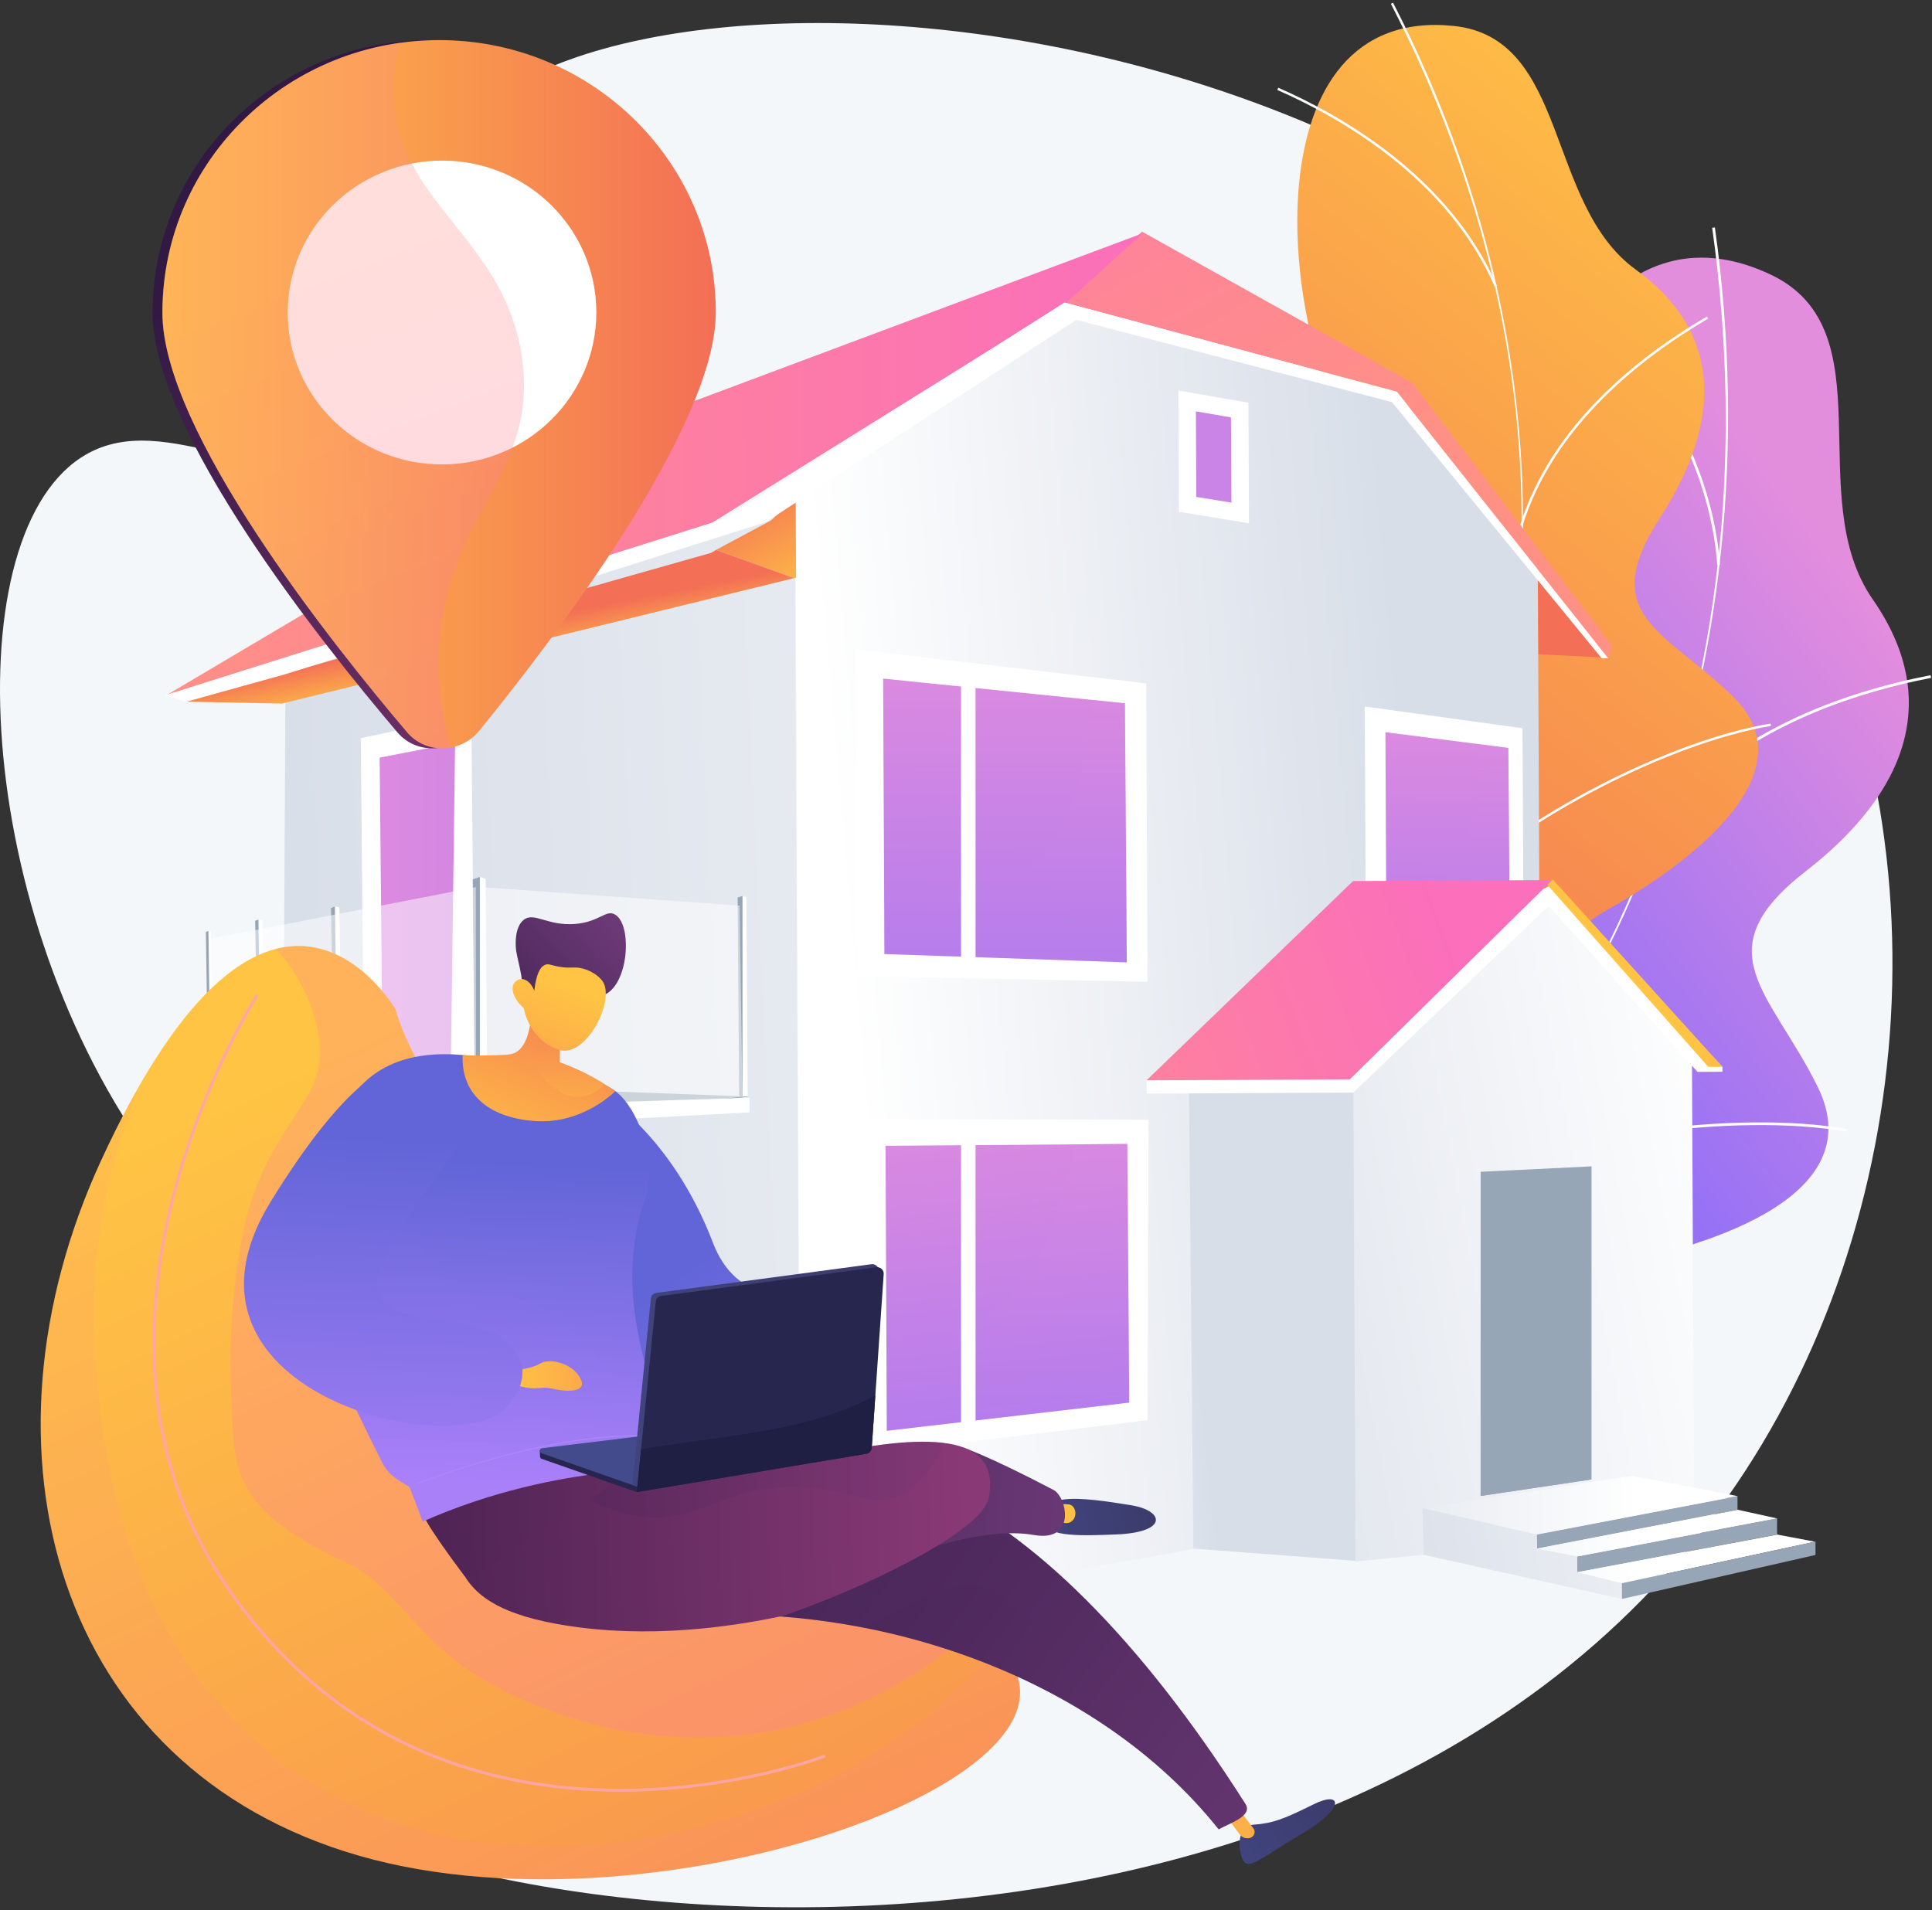 <svg width="357" height="353" viewBox="0 0 357 353" fill="none" xmlns="http://www.w3.org/2000/svg">
<rect x="0" y="0" width="357" height="353" fill="#333333" stroke="none"/>
<path d="M84.063 25.19C72.325 42.004 86.09 69.262 68.662 81.907C51.699 94.216 30.859 74.04 14.871 84.635C-8.845 100.353 -4.514 172.273 30.16 216.96C40.589 230.398 49.302 235.628 53.161 250.826C61.447 283.461 32.325 302.874 37.866 319.015C50.345 355.353 242.257 385.853 319.259 276.631C355.223 225.619 360.603 151.959 328.471 96.013C270.409 -5.081 110.416 -12.536 84.063 25.19Z" fill="#F4F7FA"/>
<path d="M253.29 266.657C250.918 266.7 245.713 264.697 244.572 263.617C236.978 256.422 221.887 243.876 220.922 232.859C220.757 230.979 228.839 228.019 229.754 226.136C234.448 222.999 236.271 222.202 239.269 217.027C248.118 201.751 219.562 179.717 247.059 166.446C267.2 156.726 286.104 161.374 279.006 128.929C271.909 96.485 289.107 32.928 327.082 50.698C348.878 60.895 332.818 91.738 346.063 110.793C358.651 128.899 352.737 146.204 333.709 160.991C314.681 175.779 327.091 183.154 335.86 200.826C346.389 222.062 312.663 231.065 296.738 233.893C283.92 236.17 252.803 250.621 253.29 266.657Z" fill="url(#paint0_linear_61_3433)"/>
<g style="mix-blend-mode:soft-light">
<g style="mix-blend-mode:soft-light">
<g style="mix-blend-mode:soft-light">
<path d="M233.178 249.136L232.894 248.719C297.108 204.822 328.319 127.582 316.383 42.104L316.883 42.033C322.54 82.544 318.298 122.732 304.615 158.25C290.23 195.593 265.528 227.02 233.178 249.136Z" fill="#FCFDFE"/>
</g>
<g style="mix-blend-mode:soft-light">
<path d="M341.256 209.149C320.29 205.527 286.811 210.272 266.628 219.729L266.415 219.272C286.678 209.782 320.29 205.019 341.338 208.658L341.256 209.149Z" fill="#FCFDFE"/>
</g>
<g style="mix-blend-mode:soft-light">
<path d="M245.684 240.374L245.295 240.052C252.672 231.12 255.249 218.801 252.957 203.439C251.276 192.175 247.064 179.566 240.437 165.963L240.892 165.742C247.54 179.392 251.768 192.049 253.456 203.365C255.771 218.875 253.158 231.327 245.684 240.374Z" fill="#FCFDFE"/>
</g>
<g style="mix-blend-mode:soft-light">
<path d="M306.361 153.134L305.955 152.832C318.995 135.28 340.769 127.892 356.74 124.786L356.836 125.285C340.953 128.372 319.303 135.712 306.361 153.134Z" fill="#FCFDFE"/>
</g>
<g style="mix-blend-mode:soft-light">
<path d="M317.821 104.41L317.321 104.448C315.504 79.882 298.366 60.522 288.311 51.169L288.654 50.794C298.759 60.203 315.991 79.672 317.821 104.41Z" fill="#FCFDFE"/>
</g>
</g>
</g>
<path d="M270.05 208.576C268.06 209.312 263.085 209.158 261.808 208.584C253.287 204.759 236.867 198.634 232.806 189.634C232.112 188.097 238.051 183.219 238.267 181.363C241.299 177.334 242.6 176.118 243.6 170.873C246.555 155.389 215.99 145.237 235.251 125.944C249.362 111.811 266.666 110.155 251.11 84.902C235.555 59.649 231.317 1.009 268.566 4.787C289.945 6.962 285.5 37.698 302.288 49.848C318.238 61.398 318.357 77.726 306.676 95.801C294.995 113.876 307.636 116.431 320.237 128.746C335.374 143.54 309.602 161.073 297.011 168.154C286.874 173.848 264.91 195.203 270.05 208.576Z" fill="url(#paint1_linear_61_3433)"/>
<g style="mix-blend-mode:soft-light">
<g style="mix-blend-mode:soft-light">
<g style="mix-blend-mode:soft-light">
<path d="M247.931 199.739L247.568 199.472C288.747 143.537 292.272 69.23 257.012 0.706L257.413 0.5C274.127 32.977 282.401 68.1 281.342 102.071C280.229 137.787 268.676 171.562 247.931 199.739Z" fill="#FCFDFE"/>
</g>
<g style="mix-blend-mode:soft-light">
<path d="M327.234 134.167C308.496 137.302 281.679 151.172 267.453 165.091L267.139 164.768C281.419 150.796 308.347 136.869 327.159 133.723L327.234 134.167Z" fill="#FCFDFE"/>
</g>
<g style="mix-blend-mode:soft-light">
<path d="M255.888 188.669L255.466 188.511C259.05 178.808 257.589 167.665 251.128 155.393C246.389 146.394 239.121 137.009 229.525 127.497L229.842 127.178C239.471 136.72 246.767 146.143 251.526 155.183C258.051 167.565 259.519 178.836 255.888 188.669Z" fill="#FCFDFE"/>
</g>
<g style="mix-blend-mode:soft-light">
<path d="M281.306 97.244L280.875 97.11C286.69 78.471 302.864 65.824 315.409 58.496L315.636 58.886C303.16 66.169 287.077 78.743 281.306 97.244Z" fill="#FCFDFE"/>
</g>
<g style="mix-blend-mode:soft-light">
<path d="M276.597 52.798L276.183 52.977C267.409 32.808 247.254 21.544 236.022 16.626L236.203 16.212C247.497 21.157 267.761 32.487 276.597 52.798Z" fill="#FCFDFE"/>
</g>
</g>
</g>
<path d="M147.953 299.416L146.973 91.717L199.357 58.759L258.921 74.424L284.159 104.971L284.944 274.63L147.953 299.416Z" fill="url(#paint2_linear_61_3433)"/>
<path d="M52.767 121.497L146.875 92.739L147.85 299.417L52.033 269.204L52.767 121.497Z" fill="url(#paint3_linear_61_3433)"/>
<path d="M87.722 200.987L67.248 198.902L66.668 136.424L87.1 132.089L87.722 200.987Z" fill="white"/>
<path d="M83.253 201.879L70.729 199.707L70.15 140.02L84.094 137.314L83.253 201.879Z" fill="url(#paint4_linear_61_3433)"/>
<path d="M260.948 70.736L211.026 42.81L196.737 55.925L258.093 72.384L297.168 121.673L297.851 119.304L260.948 70.736Z" fill="url(#paint5_linear_61_3433)"/>
<path d="M211.095 43.134L112.631 79.972L30.679 128.527L126.219 99.942L197.407 55.629L211.095 43.134Z" fill="url(#paint6_linear_61_3433)"/>
<path d="M281.334 134.594L252.183 130.57L252.425 181.959L281.56 182.514L281.334 134.594Z" fill="white"/>
<path d="M211.788 126.305L158.094 120.014L158.378 180.397L212.049 181.452L211.788 126.305Z" fill="white"/>
<path d="M207.864 129.979L208.21 177.859L163.425 176.317L163.185 125.414L207.864 129.979Z" fill="url(#paint7_linear_61_3433)"/>
<g style="mix-blend-mode:multiply" opacity="0.3">
<path style="mix-blend-mode:multiply" d="M202.018 129.382L207.864 129.979L208.21 177.859L163.425 176.317L163.396 170.126C170.652 167.39 178.408 165.692 185.783 162.598C198.072 157.223 199.789 142.267 202.018 129.382Z" fill="url(#paint8_linear_61_3433)"/>
</g>
<path d="M212.235 206.943L158.54 206.827L158.378 268.97L212.049 262.467L212.235 206.943Z" fill="white"/>
<path d="M208.31 211.42L208.656 259.224L163.872 264.431L163.631 211.765L208.31 211.42Z" fill="url(#paint9_linear_61_3433)"/>
<g style="mix-blend-mode:multiply" opacity="0.3">
<path style="mix-blend-mode:multiply" d="M189.354 236.246C194.791 228.693 196.754 220.118 198.7 211.49L208.315 211.416L208.661 259.22L163.874 264.431L163.811 250.641C173.461 247.409 183.181 245.022 189.354 236.246Z" fill="url(#paint10_linear_61_3433)"/>
</g>
<path d="M278.716 138.231L279.024 178.954L256.204 178.227L256.001 135.322L278.716 138.231Z" fill="url(#paint11_linear_61_3433)"/>
<g style="mix-blend-mode:multiply" opacity="0.3">
<path style="mix-blend-mode:multiply" d="M265.237 164.83C271.793 157.291 273.531 147.348 272.757 137.468L278.716 138.229L279.024 178.954L256.204 178.227L256.176 172.507C259.504 170.375 262.59 167.919 265.237 164.83Z" fill="url(#paint12_linear_61_3433)"/>
</g>
<path d="M147.096 106.755L147.028 92.037L142.415 96.216L132.304 101.639L146.734 106.847L147.096 106.755Z" fill="url(#paint13_linear_61_3433)"/>
<path d="M132.304 101.639L131.365 102.186L34.374 129.678L52.087 130.039L146.734 106.846L132.304 101.639Z" fill="url(#paint14_linear_61_3433)"/>
<path d="M284.286 120.927L296.449 121.524L284.175 106.857L284.286 120.927Z" fill="url(#paint15_linear_61_3433)"/>
<path d="M229.169 94.803L219.451 93.214L219.361 74.1L229.08 75.792L229.169 94.803Z" fill="#CA84E5"/>
<path d="M230.793 96.706L217.843 94.584L217.737 72.174L230.688 74.428L230.793 96.706ZM221.053 91.836L227.539 92.898L227.464 77.147L220.98 76.024L221.053 91.836Z" fill="white"/>
<path d="M34.45 129.68L30.456 128.507L133.908 95.866L196.686 55.911L258.093 72.384L260.272 75.109L198.892 59.116L141.463 96.516L52.774 124.597L34.45 129.68Z" fill="white"/>
<path d="M258.093 72.384L297.168 121.673L295.952 121.656L256.533 73.494L258.093 72.384Z" fill="white"/>
<path d="M180.266 126.137H177.588V178.808H180.266V126.137Z" fill="white"/>
<path d="M180.266 210.501H177.588V263.172H180.266V210.501Z" fill="white"/>
<path d="M313.031 276.177L312.649 196.73L285.332 165.77L250.095 200.598L250.512 288.581L263.247 287.345L267.4 285L295.549 274.56L313.031 276.177Z" fill="url(#paint16_linear_61_3433)"/>
<path d="M250.491 288.472L250.014 201.049L230.383 191.905L219.692 200.958L220.517 286.212L250.491 288.472Z" fill="url(#paint17_linear_61_3433)"/>
<path d="M211.866 199.658L211.879 202.112L250.055 201.932L286.176 167.416L313.668 198.105L318.278 198.083L318.273 197.161L286.673 163.581L211.866 199.658Z" fill="white"/>
<path d="M286.975 162.582L318.263 197.163L315.656 197.175L285.289 162.821L286.975 162.582Z" fill="url(#paint18_linear_61_3433)"/>
<path d="M211.866 199.658L249.431 199.481L286.821 162.66L250.024 162.834L211.866 199.658Z" fill="url(#paint19_linear_61_3433)"/>
<path d="M283.905 283.559L321.062 276.507C321.062 276.507 321.062 278.733 321.062 279.036L284.036 286.195L283.905 283.559Z" fill="#97A6B7"/>
<path d="M291.404 287.68L328.379 280.633C328.379 280.633 328.33 283.482 328.422 283.594L291.441 290.587L291.404 287.68Z" fill="#97A6B7"/>
<path d="M283.998 286.214L321.1 279.032L328.379 280.633L291.398 287.645L283.998 286.214Z" fill="url(#paint20_linear_61_3433)"/>
<path d="M335.468 284.914L299.702 292.611L291.403 290.574L328.422 283.62L335.459 284.948L335.468 284.914Z" fill="url(#paint21_linear_61_3433)"/>
<path d="M299.723 295.503L263.084 287.364L262.848 278.748L283.994 283.563C283.994 283.563 283.994 286.345 283.994 286.214L291.394 287.643V290.572L299.698 292.616L299.723 295.503Z" fill="url(#paint22_linear_61_3433)"/>
<path d="M335.468 284.913L299.702 292.61L299.707 295.511L335.472 287.382L335.468 284.913Z" fill="#97A6B7"/>
<path d="M301.592 272.749L321.062 276.507L284.013 283.612L263.019 278.69L301.592 272.749Z" fill="url(#paint23_linear_61_3433)"/>
<path d="M294.085 273.428L273.599 276.479V216.566L294.085 215.564V273.428Z" fill="#97A6B7"/>
<path d="M293.185 273.332L273.595 276.266L273.607 219.027L293.185 218.06V273.332Z" fill="#97A6B7"/>
<path d="M294.085 273.427L293.099 273.111L273.597 275.831L273.598 276.478L294.085 273.427Z" fill="#97A6B7"/>
<path d="M138.499 202.678L70.154 200.096L38.481 198.868L88.772 208.086L138.499 202.678Z" fill="#97A6B7"/>
<path d="M88.671 208.054L90.092 207.906L89.73 162.427L88.671 162.078V208.054Z" fill="white"/>
<path d="M88.671 162.078L87.356 162.515L87.773 207.855L88.671 208.054V162.078Z" fill="#97A6B7"/>
<path d="M137.195 202.693L138.16 202.593L137.914 165.819L137.195 165.582V202.693Z" fill="white"/>
<path d="M137.195 165.582L136.302 165.878L136.586 202.558L137.195 202.693V165.582Z" fill="#97A6B7"/>
<path d="M62.709 167.702L61.877 167.501L62.483 203.001L63.307 202.745L62.709 167.702Z" fill="white"/>
<path d="M61.867 167.532L61.171 167.819L61.787 202.942L62.473 203.06L61.867 167.532Z" fill="#97A6B7"/>
<path d="M48.48 170.088L47.759 169.914L48.284 200.32L48.998 200.099L48.48 170.088Z" fill="white"/>
<path d="M47.75 169.941L47.147 170.189L47.68 200.269L48.275 200.37L47.75 169.941Z" fill="#97A6B7"/>
<path d="M38.996 172.166L38.417 172.025L38.838 198.899L39.41 198.917L38.996 172.166Z" fill="white"/>
<path d="M38.518 172.047L38.035 172.246L38.462 198.824L38.938 198.905L38.518 172.047Z" fill="#97A6B7"/>
<path d="M88.772 204.463L38.42 198.856V200.612L88.822 208.229L138.499 205.586V202.88L88.772 204.463Z" fill="white"/>
<path opacity="0.5" d="M136.664 167.375L88.943 163.959V208.256L137.195 202.692L136.664 167.375Z" fill="white"/>
<path opacity="0.5" d="M87.916 163.968L38.562 173.566L38.831 198.899L87.976 205.054L87.916 163.968Z" fill="white"/>
<path d="M73.078 186.546C73.078 186.546 49.925 146.462 18.615 214.632C-5.767 267.713 9.991 326.778 66.397 342.984C122.804 359.19 210.901 326.461 183.248 303.399C124.59 254.467 80.071 211.097 73.078 186.546Z" fill="url(#paint24_linear_61_3433)"/>
<g style="mix-blend-mode:multiply" opacity="0.35">
<path style="mix-blend-mode:multiply" d="M46.196 222.67C44.654 227.56 42.005 241.259 42.7 257.166C43.324 271.358 42.032 278.777 64.61 289.099C72.352 292.636 77.701 303.864 89.55 310.542C94.919 313.57 115.159 324.528 141.293 320.098C158.585 317.169 171.461 308.688 180.128 300.784C123.023 252.928 79.946 210.659 73.079 186.546C73.079 186.546 64.619 171.91 51.014 175.374C54.314 179.054 57.944 184.637 59.016 192.14C60.532 202.757 51.256 206.624 46.196 222.67Z" fill="url(#paint25_linear_61_3433)"/>
</g>
<g style="mix-blend-mode:multiply" opacity="0.13">
<path style="mix-blend-mode:multiply" d="M156.676 326.858C130.001 341.593 85.449 350.584 52.257 325.925C21.523 303.1 18.791 264.871 17.761 253.204C15.97 232.815 19.953 215.061 25.698 200.74C23.392 204.777 21.026 209.379 18.615 214.63C-5.767 267.713 9.991 326.778 66.397 342.984C121.918 358.935 208.144 327.475 184.464 304.487C177.735 312.078 168.654 320.244 156.676 326.858Z" fill="url(#paint26_linear_61_3433)"/>
</g>
<path d="M114.652 331.141C113.862 331.141 113.07 331.132 112.267 331.115C99.174 330.822 87.042 328.15 76.227 323.174C62.7 316.952 51.189 307.09 42.012 293.864C34.27 282.691 29.716 269.954 28.496 256.007C27.524 244.861 28.662 232.914 31.884 220.511C37.362 199.408 47.112 184.062 47.211 183.91C47.23 183.879 47.255 183.853 47.285 183.832C47.315 183.812 47.348 183.797 47.383 183.79C47.419 183.782 47.455 183.781 47.491 183.788C47.526 183.794 47.56 183.807 47.591 183.827C47.621 183.846 47.647 183.872 47.668 183.901C47.689 183.931 47.703 183.964 47.711 184C47.719 184.035 47.719 184.071 47.713 184.107C47.707 184.143 47.693 184.177 47.674 184.207C47.578 184.359 37.867 199.636 32.413 220.67C29.213 233.011 28.081 244.895 29.053 255.975C30.265 269.821 34.781 282.465 42.472 293.562C51.587 306.706 63.023 316.504 76.461 322.684C87.211 327.629 99.264 330.284 112.282 330.575C134.455 331.075 151.965 324.439 152.14 324.373C152.174 324.358 152.211 324.35 152.248 324.35C152.285 324.35 152.322 324.357 152.356 324.371C152.391 324.386 152.422 324.407 152.448 324.433C152.473 324.46 152.494 324.492 152.507 324.526C152.521 324.561 152.527 324.598 152.525 324.635C152.524 324.673 152.515 324.709 152.5 324.743C152.484 324.777 152.461 324.807 152.434 324.831C152.406 324.856 152.373 324.875 152.338 324.887C152.166 324.94 135.793 331.14 114.652 331.141Z" fill="#FFA6A4"/>
<path d="M229.725 343.866C228.951 342.557 228.156 337.476 231.671 337.23C235.206 336.981 237.319 336.159 242.693 333.484C248.068 330.809 248.562 334.215 240.8 338.771C233.038 343.328 230.828 345.727 229.725 343.866Z" fill="url(#paint27_linear_61_3433)"/>
<path d="M226.881 336.08L229.087 339.049C229.312 339.35 229.627 339.571 229.987 339.679C230.347 339.787 230.732 339.776 231.085 339.648C231.251 339.587 231.401 339.488 231.522 339.358C231.643 339.229 231.732 339.073 231.782 338.903C231.832 338.733 231.842 338.554 231.81 338.38C231.778 338.206 231.706 338.041 231.6 337.9L228.353 333.63L226.881 336.08Z" fill="url(#paint28_linear_61_3433)"/>
<path d="M97.582 268.433C88.076 273.696 99.766 300.261 128.013 298.606C162.243 296.608 202.41 309.564 225.187 338.098C227.101 337.019 231.564 335.642 230.144 333.408C210.638 302.707 190.638 283.171 172.308 275.114C144.595 262.934 124.649 253.45 97.582 268.433Z" fill="url(#paint29_linear_61_3433)"/>
<g style="mix-blend-mode:multiply" opacity="0.24">
<g style="mix-blend-mode:multiply">
<path d="M189.126 298.374C193.216 302.114 195.415 296.797 198.616 293.681C189.625 285.065 180.785 278.842 172.301 275.114C144.588 262.934 124.643 253.45 97.575 268.433C88.07 273.696 99.759 300.261 128.007 298.606C138.222 298.008 148.967 298.773 159.619 300.854C169.322 297.345 178.975 286.552 189.126 298.374Z" fill="#552D63"/>
</g>
</g>
<path d="M193.344 281.53C193.219 279.739 192.556 277.645 196.679 277.118C199.676 276.735 204.566 277.467 209.002 278.193C215.218 279.213 215.832 283.198 206.341 283.587C200.124 283.843 193.512 284.072 193.344 281.53Z" fill="url(#paint30_linear_61_3433)"/>
<path d="M198.692 279.991C198.545 280.946 197.784 281.555 196.976 281.498C195.103 281.362 195.645 280.499 195.793 279.545C195.94 278.591 195.347 277.775 197.508 278.037C198.312 278.136 198.838 279.035 198.692 279.991Z" fill="url(#paint31_linear_61_3433)"/>
<path d="M175.428 267.371L177.893 267.513C177.893 267.513 182.442 268.955 194.473 275.263C197.114 276.311 199.113 285.117 191.017 283.689C182.922 282.26 171.856 286.115 171.856 286.115L175.428 267.371Z" fill="url(#paint32_linear_61_3433)"/>
<path d="M149.856 269.364C134.448 272.735 111.993 271.745 107.407 271.469C101.538 271.117 83.722 281.194 84.013 286.476C84.335 288.143 84.942 289.743 85.808 291.204C88.289 295.353 93.16 298.598 104.525 300.411C119.788 302.844 134.688 300.774 144.654 298.651C159.38 293.65 181.461 283.167 182.705 276.805C185.287 263.605 168.11 265.373 149.856 269.364Z" fill="url(#paint33_linear_61_3433)"/>
<g style="mix-blend-mode:multiply" opacity="0.2">
<path style="mix-blend-mode:multiply" d="M118.402 280.326C129.815 281.613 134.062 274.144 148.461 274.845C157.791 275.298 160.395 278.648 165.652 276.57C169.803 274.929 172.571 271.1 174.459 266.698C168.188 265.882 159.171 267.322 149.859 269.363C134.895 272.634 113.282 271.796 107.85 271.494C107.681 271.487 104.435 269.463 104.435 269.463C104.435 269.463 101.49 270.39 99.353 271.165C105.826 276.679 114.232 279.857 118.402 280.326Z" fill="url(#paint34_linear_61_3433)"/>
</g>
<path d="M87.678 291.315L85.873 291.324C85.873 291.324 79.569 283.031 78.233 280.069C76.603 276.455 102.197 270.396 112.885 261.838C124.115 252.847 111.932 275.199 111.932 275.199L87.678 291.315Z" fill="url(#paint35_linear_61_3433)"/>
<path d="M111.03 202.061C111.03 202.061 124.028 209.539 131.717 229.624C137.497 244.723 152.695 237.346 152.695 237.346L155.707 243.82L141.934 248.447L111.941 257.648L118.114 218.589L111.03 202.061Z" fill="url(#paint36_linear_61_3433)"/>
<path d="M103.362 199.879C103.362 199.879 69.94 183.845 62.055 208.949C54.497 233.009 56.908 243.164 70.74 270.53C72.13 273.277 75.553 274.526 75.703 274.9C76.509 276.932 77.309 279.037 78.102 281.216C103.414 269.99 126.808 271.555 126.808 271.555C114.668 247.006 115.662 231.567 119.136 221.838C120.884 216.958 119.65 209.927 116.571 204.948C113.467 199.931 109.963 199.517 103.362 199.879Z" fill="url(#paint37_linear_61_3433)"/>
<g style="mix-blend-mode:multiply" opacity="0.25">
<path style="mix-blend-mode:multiply" d="M110.722 250.981C109.481 249.529 103.12 242.089 93.962 239.304C90.765 238.333 88.476 238.305 84.4 236.291C80.324 234.277 78.939 232.471 78.365 231.593C76.866 229.307 77.631 227.722 76.431 225.089C75.118 222.208 74.019 224.974 71.841 219.226C70.51 215.712 69.376 211.223 69.171 205.615C67.967 206.824 66.837 208.104 65.787 209.448C50.241 229.303 56.908 243.153 70.74 270.522C72.13 273.269 75.553 274.518 75.703 274.893C76.509 276.924 77.309 279.029 78.101 281.209C103.414 269.983 126.808 271.547 126.808 271.547C126.808 271.547 125.865 263.996 124.804 253.475C123.094 255.737 120.547 258.383 117.753 258.124C115.039 257.878 114.222 255.079 110.722 250.981Z" fill="url(#paint38_linear_61_3433)"/>
</g>
<path d="M94.582 255.692C94.582 255.692 96.888 256.65 98.798 256.582C100.707 256.515 100.626 256.31 102.633 256.761C104.583 257.2 108.655 257.423 107.262 254.779C105.709 251.836 101.529 250.99 99.883 251.974C98.297 252.923 96.083 253.09 96.083 253.09L94.582 255.692Z" fill="url(#paint39_linear_61_3433)"/>
<path d="M85.811 202.439C85.811 202.439 77.249 177.763 50.016 222.098C27.749 258.348 87.744 271.225 94.32 259.06C96.986 256.438 96.539 252.543 96.539 252.543C96.539 252.543 94.651 247.783 91.855 246.609C81.042 242.068 65.78 245.61 70.824 233.403C76.544 219.563 93.226 205.384 85.811 202.439Z" fill="url(#paint40_linear_61_3433)"/>
<path d="M77.079 274.332C77.057 274.332 77.036 274.324 77.019 274.31C77.002 274.296 76.991 274.277 76.986 274.255C76.982 274.234 76.985 274.212 76.996 274.192C77.006 274.173 77.022 274.158 77.043 274.15C77.307 274.042 103.75 263.397 123.36 265.517C123.385 265.52 123.408 265.532 123.424 265.552C123.439 265.571 123.447 265.596 123.444 265.621C123.441 265.646 123.429 265.668 123.409 265.684C123.39 265.7 123.365 265.707 123.34 265.704C103.773 263.592 77.379 274.217 77.114 274.321C77.103 274.326 77.091 274.33 77.079 274.332Z" fill="#AE87F9"/>
<path d="M100.165 267.787C100.071 267.797 99.981 267.834 99.907 267.893C99.832 267.953 99.776 268.032 99.746 268.123C99.738 268.149 99.791 269.094 99.787 269.121C99.775 269.228 99.8 269.335 99.857 269.426C99.914 269.517 100.001 269.586 100.102 269.621L117.663 275.767L151.016 263.566L135.282 264.413L100.165 267.787Z" fill="#26264F"/>
<path d="M100.16 267.659C100.054 267.672 99.956 267.72 99.881 267.797C99.806 267.873 99.759 267.972 99.747 268.078C99.736 268.184 99.761 268.291 99.818 268.382C99.875 268.472 99.961 268.54 100.062 268.576L117.623 274.722L150.976 262.521L135.242 263.367L100.16 267.659Z" fill="#444B8C"/>
<path d="M116.846 274.446L120.26 240.017C120.287 239.749 120.403 239.498 120.59 239.305C120.777 239.111 121.024 238.987 121.291 238.951L161.023 233.648C161.199 233.624 161.378 233.64 161.547 233.694C161.715 233.749 161.87 233.84 161.999 233.961C162.129 234.082 162.229 234.231 162.294 234.396C162.359 234.561 162.387 234.738 162.374 234.915L160.162 267.026C160.144 267.295 160.035 267.55 159.854 267.749C159.672 267.949 159.429 268.081 159.163 268.124L117.86 274.809L116.846 274.446Z" fill="url(#paint41_linear_61_3433)"/>
<path d="M117.663 275.766L121.178 240.578C121.205 240.311 121.321 240.06 121.508 239.867C121.695 239.673 121.941 239.549 122.208 239.513L161.941 234.21C162.117 234.186 162.296 234.202 162.464 234.256C162.633 234.311 162.788 234.402 162.917 234.523C163.047 234.644 163.147 234.793 163.212 234.958C163.277 235.123 163.304 235.3 163.292 235.477L161.08 267.589C161.061 267.858 160.953 268.113 160.771 268.312C160.59 268.511 160.346 268.643 160.081 268.686L117.663 275.766Z" fill="#26264F"/>
<path d="M117.663 275.765L160.084 268.689C160.35 268.646 160.594 268.514 160.775 268.315C160.956 268.116 161.065 267.861 161.083 267.592L161.75 257.907C149.013 264.768 133.217 265.321 118.457 267.855L117.663 275.765Z" fill="#1F1F44"/>
<path d="M98.28 183.215C98.353 184.771 98.654 193.105 95.018 194.636C94.228 194.968 92.812 194.998 89.978 195.059C88.123 195.1 86.579 195.059 85.493 195.009C85.424 196.383 85.515 198.663 86.742 200.922C90.191 207.257 99.201 207.252 100.49 207.23C105.034 207.155 108.462 205.297 109.648 204.637C111.115 203.82 112.475 202.827 113.7 201.68C110.528 199.444 107.07 197.645 103.42 196.329C103.435 194.731 103.449 193.133 103.463 191.535C101.737 188.762 100.009 185.989 98.28 183.215Z" fill="url(#paint42_linear_61_3433)"/>
<path style="mix-blend-mode:multiply" opacity="0.55" d="M103.014 201.42C103.332 201.661 105.314 203.112 107.966 202.606C109.428 202.314 110.739 201.516 111.669 200.351C110.567 199.663 109.389 198.977 108.056 198.309C106.552 197.56 105.005 196.898 103.423 196.329C103.438 194.73 103.453 193.132 103.467 191.535L101.869 188.971C99.511 190.913 98.448 193.94 99.159 196.713C99.947 199.783 102.569 201.19 103.014 201.42Z" fill="url(#paint43_linear_61_3433)"/>
<path d="M111.885 183.762C116.255 181.546 116.827 170.738 113.592 168.991C111.931 168.094 110.759 170.389 106.309 170.76C101.16 171.189 98.692 168.451 96.738 170.032C95.166 171.304 95.18 174.357 95.384 175.754C95.542 176.815 96.084 178.79 96.302 180.181C96.439 181.055 96.502 181.493 96.544 181.792C96.609 182.26 96.619 182.373 96.685 182.733C96.949 184.175 97.583 186.695 99.333 190.109C99.98 189.247 100.701 188.443 101.488 187.706C101.84 187.377 103.236 186.101 104.881 185.253C108.157 183.565 109.921 184.757 111.885 183.762Z" fill="url(#paint44_linear_61_3433)"/>
<path d="M96.799 186.359C96.799 186.359 97.592 192.002 103.167 193.991C108.162 195.773 113.572 185.198 111.47 181.548C110.768 180.33 108.836 179.115 106.948 178.859C105.833 178.708 105.318 178.977 103.501 178.694C101.824 178.433 101.47 178.082 100.85 178.269C100.074 178.502 99.149 179.496 98.727 183.089C98.206 181.75 97.251 180.91 96.303 180.942C95.97 180.971 95.652 181.092 95.384 181.292C94.163 182.242 94.611 184.32 96.799 186.359Z" fill="url(#paint45_linear_61_3433)"/>
<path d="M130.461 57.721C130.461 78.908 100.507 118.142 86.77 135.034C83.334 139.26 76.892 139.424 73.435 135.355C59.472 118.925 28.196 79.656 28.196 57.803C28.196 29.563 51.641 7.008 80.116 7.417C108.111 7.818 130.461 30.337 130.461 57.721Z" fill="url(#paint46_linear_61_3433)"/>
<path d="M132.27 57.721C132.27 78.908 102.316 118.142 88.579 135.034C85.143 139.26 78.7 139.424 75.243 135.355C61.28 118.925 30.011 79.656 30.011 57.803C30.011 29.563 53.456 7.008 81.93 7.417C109.919 7.818 132.27 30.337 132.27 57.721Z" fill="url(#paint47_linear_61_3433)"/>
<path d="M110.193 57.738C110.193 73.114 97.596 85.694 81.924 85.835C66.104 85.981 53.167 73.42 53.167 57.778C53.167 42.137 66.104 29.557 81.924 29.682C97.596 29.802 110.193 42.363 110.193 57.738Z" fill="white"/>
<g style="mix-blend-mode:multiply" opacity="0.3">
<path style="mix-blend-mode:multiply" d="M81.698 114.528C84.945 93.454 98.958 86.594 96.558 66.843C93.791 44.027 73.217 37.841 72.717 17.396C72.647 14.188 73.063 10.988 73.952 7.905C49.196 11.357 30.011 32.267 30.011 57.803C30.011 79.656 61.286 118.927 75.25 135.358C77.285 137.754 80.357 138.681 83.241 138.175C80.755 129.018 80.68 121.15 81.698 114.528Z" fill="url(#paint48_linear_61_3433)"/>
</g>
<defs>
<linearGradient id="paint0_linear_61_3433" x1="346.875" y1="113.12" x2="270.425" y2="170.793" gradientUnits="userSpaceOnUse">
<stop stop-color="#E38DDD"/>
<stop offset="1" stop-color="#9571F6"/>
</linearGradient>
<linearGradient id="paint1_linear_61_3433" x1="331.34" y1="22.523" x2="202.075" y2="182.515" gradientUnits="userSpaceOnUse">
<stop stop-color="#FFC444"/>
<stop offset="1" stop-color="#F36F56"/>
</linearGradient>
<linearGradient id="paint2_linear_61_3433" x1="349.401" y1="163.886" x2="156.564" y2="180.556" gradientUnits="userSpaceOnUse">
<stop offset="0.45" stop-color="#D8DEE8"/>
<stop offset="1" stop-color="white"/>
</linearGradient>
<linearGradient id="paint3_linear_61_3433" x1="49.898" y1="200.632" x2="331.062" y2="187.467" gradientUnits="userSpaceOnUse">
<stop stop-color="#D8DEE8"/>
<stop offset="1" stop-color="white"/>
</linearGradient>
<linearGradient id="paint4_linear_61_3433" x1="52.98" y1="169.499" x2="222.54" y2="169.997" gradientUnits="userSpaceOnUse">
<stop stop-color="#E38DDD"/>
<stop offset="1" stop-color="#9571F6"/>
</linearGradient>
<linearGradient id="paint5_linear_61_3433" x1="247.584" y1="88.111" x2="166.661" y2="-50.869" gradientUnits="userSpaceOnUse">
<stop stop-color="#FF9085"/>
<stop offset="1" stop-color="#FB6FBB"/>
</linearGradient>
<linearGradient id="paint6_linear_61_3433" x1="30.477" y1="86.248" x2="211.29" y2="85.396" gradientUnits="userSpaceOnUse">
<stop stop-color="#FF9085"/>
<stop offset="1" stop-color="#FB6FBB"/>
</linearGradient>
<linearGradient id="paint7_linear_61_3433" x1="185.513" y1="113" x2="186.04" y2="224.84" gradientUnits="userSpaceOnUse">
<stop stop-color="#E38DDD"/>
<stop offset="1" stop-color="#9571F6"/>
</linearGradient>
<linearGradient id="paint8_linear_61_3433" x1="185.803" y1="118.058" x2="185.803" y2="221.024" gradientUnits="userSpaceOnUse">
<stop stop-color="#E38DDD"/>
<stop offset="1" stop-color="#9571F6"/>
</linearGradient>
<linearGradient id="paint9_linear_61_3433" x1="184.585" y1="195.112" x2="195.665" y2="305.911" gradientUnits="userSpaceOnUse">
<stop stop-color="#E38DDD"/>
<stop offset="1" stop-color="#9571F6"/>
</linearGradient>
<linearGradient id="paint10_linear_61_3433" x1="186.233" y1="199.036" x2="186.233" y2="311.63" gradientUnits="userSpaceOnUse">
<stop stop-color="#E38DDD"/>
<stop offset="1" stop-color="#9571F6"/>
</linearGradient>
<linearGradient id="paint11_linear_61_3433" x1="267.358" y1="125.042" x2="267.796" y2="217.942" gradientUnits="userSpaceOnUse">
<stop stop-color="#E38DDD"/>
<stop offset="1" stop-color="#9571F6"/>
</linearGradient>
<linearGradient id="paint12_linear_61_3433" x1="267.601" y1="127.775" x2="267.601" y2="215.894" gradientUnits="userSpaceOnUse">
<stop stop-color="#E38DDD"/>
<stop offset="1" stop-color="#9571F6"/>
</linearGradient>
<linearGradient id="paint13_linear_61_3433" x1="147.681" y1="112.006" x2="136.065" y2="90.023" gradientUnits="userSpaceOnUse">
<stop stop-color="#FFC444"/>
<stop offset="0.86" stop-color="#F57A54"/>
<stop offset="1" stop-color="#F36F56"/>
</linearGradient>
<linearGradient id="paint14_linear_61_3433" x1="91.923" y1="125.148" x2="90.098" y2="115.977" gradientUnits="userSpaceOnUse">
<stop stop-color="#FFC444"/>
<stop offset="0.86" stop-color="#F57A54"/>
<stop offset="1" stop-color="#F36F56"/>
</linearGradient>
<linearGradient id="paint15_linear_61_3433" x1="306.599" y1="147.7" x2="294.32" y2="127.672" gradientUnits="userSpaceOnUse">
<stop stop-color="#FFC444"/>
<stop offset="1" stop-color="#F36F56"/>
</linearGradient>
<linearGradient id="paint16_linear_61_3433" x1="203.857" y1="239.746" x2="323.165" y2="217.387" gradientUnits="userSpaceOnUse">
<stop stop-color="#D8DEE8"/>
<stop offset="1" stop-color="white"/>
</linearGradient>
<linearGradient id="paint17_linear_61_3433" x1="220.456" y1="242.332" x2="176.195" y2="247.104" gradientUnits="userSpaceOnUse">
<stop stop-color="#D8DEE8"/>
<stop offset="0.47" stop-color="#EBEEF3"/>
<stop offset="1" stop-color="white"/>
</linearGradient>
<linearGradient id="paint18_linear_61_3433" x1="313.95" y1="179.809" x2="346.762" y2="179.655" gradientUnits="userSpaceOnUse">
<stop stop-color="#FFC444"/>
<stop offset="1" stop-color="#F36F56"/>
</linearGradient>
<linearGradient id="paint19_linear_61_3433" x1="157.029" y1="215.416" x2="268.456" y2="174.222" gradientUnits="userSpaceOnUse">
<stop stop-color="#FF9085"/>
<stop offset="1" stop-color="#FB6FBB"/>
</linearGradient>
<linearGradient id="paint20_linear_61_3433" x1="233.148" y1="282.497" x2="302.315" y2="282.929" gradientUnits="userSpaceOnUse">
<stop stop-color="#D8DEE8"/>
<stop offset="1" stop-color="white"/>
</linearGradient>
<linearGradient id="paint21_linear_61_3433" x1="233.121" y1="286.941" x2="302.288" y2="287.373" gradientUnits="userSpaceOnUse">
<stop stop-color="#D8DEE8"/>
<stop offset="1" stop-color="white"/>
</linearGradient>
<linearGradient id="paint22_linear_61_3433" x1="249.743" y1="289.879" x2="353.049" y2="272.558" gradientUnits="userSpaceOnUse">
<stop stop-color="#D8DEE8"/>
<stop offset="1" stop-color="white"/>
</linearGradient>
<linearGradient id="paint23_linear_61_3433" x1="232.93" y1="273.596" x2="302.805" y2="274.041" gradientUnits="userSpaceOnUse">
<stop stop-color="#D8DEE8"/>
<stop offset="1" stop-color="white"/>
</linearGradient>
<linearGradient id="paint24_linear_61_3433" x1="51.76" y1="198.445" x2="189.177" y2="491.999" gradientUnits="userSpaceOnUse">
<stop stop-color="#FFC444"/>
<stop offset="1" stop-color="#F36F56"/>
</linearGradient>
<linearGradient id="paint25_linear_61_3433" x1="67.536" y1="191.06" x2="204.953" y2="484.613" gradientUnits="userSpaceOnUse">
<stop stop-color="#FF9085"/>
<stop offset="1" stop-color="#FB6FBB"/>
</linearGradient>
<linearGradient id="paint26_linear_61_3433" x1="51.76" y1="198.445" x2="189.178" y2="492" gradientUnits="userSpaceOnUse">
<stop stop-color="#FF9085"/>
<stop offset="1" stop-color="#FB6FBB"/>
</linearGradient>
<linearGradient id="paint27_linear_61_3433" x1="229.163" y1="343.107" x2="245.276" y2="331.096" gradientUnits="userSpaceOnUse">
<stop stop-color="#40447E"/>
<stop offset="1" stop-color="#3C3B6B"/>
</linearGradient>
<linearGradient id="paint28_linear_61_3433" x1="205.218" y1="287.865" x2="307.604" y2="497.236" gradientUnits="userSpaceOnUse">
<stop stop-color="#FFC444"/>
<stop offset="1" stop-color="#F36F56"/>
</linearGradient>
<linearGradient id="paint29_linear_61_3433" x1="94.16" y1="248.745" x2="244.306" y2="360.213" gradientUnits="userSpaceOnUse">
<stop stop-color="#311944"/>
<stop offset="1" stop-color="#6B3976"/>
</linearGradient>
<linearGradient id="paint30_linear_61_3433" x1="193.698" y1="283.911" x2="213.573" y2="280.498" gradientUnits="userSpaceOnUse">
<stop stop-color="#40447E"/>
<stop offset="1" stop-color="#3C3B6B"/>
</linearGradient>
<linearGradient id="paint31_linear_61_3433" x1="192.716" y1="271.924" x2="361.426" y2="509.996" gradientUnits="userSpaceOnUse">
<stop stop-color="#FFC444"/>
<stop offset="1" stop-color="#F36F56"/>
</linearGradient>
<linearGradient id="paint32_linear_61_3433" x1="77.19" y1="271.442" x2="200.712" y2="278.018" gradientUnits="userSpaceOnUse">
<stop stop-color="#311944"/>
<stop offset="1" stop-color="#6B3976"/>
</linearGradient>
<linearGradient id="paint33_linear_61_3433" x1="26.793" y1="287.932" x2="179.002" y2="282.858" gradientUnits="userSpaceOnUse">
<stop stop-color="#311944"/>
<stop offset="1" stop-color="#893976"/>
</linearGradient>
<linearGradient id="paint34_linear_61_3433" x1="82.515" y1="276.896" x2="174.992" y2="271.323" gradientUnits="userSpaceOnUse">
<stop stop-color="#311944"/>
<stop offset="1" stop-color="#6B3976"/>
</linearGradient>
<linearGradient id="paint35_linear_61_3433" x1="30.796" y1="277.973" x2="175.877" y2="273.136" gradientUnits="userSpaceOnUse">
<stop stop-color="#311944"/>
<stop offset="1" stop-color="#893976"/>
</linearGradient>
<linearGradient id="paint36_linear_61_3433" x1="171.244" y1="303.332" x2="123.926" y2="235.73" gradientUnits="userSpaceOnUse">
<stop stop-color="#AA80F9"/>
<stop offset="1" stop-color="#6165D7"/>
</linearGradient>
<linearGradient id="paint37_linear_61_3433" x1="91.471" y1="274.52" x2="93.631" y2="214.403" gradientUnits="userSpaceOnUse">
<stop stop-color="#AA80F9"/>
<stop offset="1" stop-color="#6165D7"/>
</linearGradient>
<linearGradient id="paint38_linear_61_3433" x1="90.998" y1="274.082" x2="93.286" y2="210.441" gradientUnits="userSpaceOnUse">
<stop stop-color="#AA80F9"/>
<stop offset="1" stop-color="#6165D7"/>
</linearGradient>
<linearGradient id="paint39_linear_61_3433" x1="93.731" y1="254.064" x2="138.752" y2="255.279" gradientUnits="userSpaceOnUse">
<stop stop-color="#FFC444"/>
<stop offset="1" stop-color="#F36F56"/>
</linearGradient>
<linearGradient id="paint40_linear_61_3433" x1="69.47" y1="282.741" x2="72.091" y2="209.789" gradientUnits="userSpaceOnUse">
<stop stop-color="#AA80F9"/>
<stop offset="1" stop-color="#6165D7"/>
</linearGradient>
<linearGradient id="paint41_linear_61_3433" x1="116.08" y1="255.121" x2="163.07" y2="253.308" gradientUnits="userSpaceOnUse">
<stop stop-color="#40447E"/>
<stop offset="1" stop-color="#3C3B6B"/>
</linearGradient>
<linearGradient id="paint42_linear_61_3433" x1="91.287" y1="216.302" x2="106.941" y2="177.625" gradientUnits="userSpaceOnUse">
<stop stop-color="#FFC444"/>
<stop offset="1" stop-color="#F36F56"/>
</linearGradient>
<linearGradient id="paint43_linear_61_3433" x1="106.06" y1="208.328" x2="104.274" y2="182.983" gradientUnits="userSpaceOnUse">
<stop stop-color="#FFC444"/>
<stop offset="1" stop-color="#F36F56"/>
</linearGradient>
<linearGradient id="paint44_linear_61_3433" x1="82.634" y1="199.535" x2="111.745" y2="169.875" gradientUnits="userSpaceOnUse">
<stop stop-color="#311944"/>
<stop offset="1" stop-color="#6B3976"/>
</linearGradient>
<linearGradient id="paint45_linear_61_3433" x1="103.246" y1="181.361" x2="85.84" y2="227.679" gradientUnits="userSpaceOnUse">
<stop stop-color="#FFC444"/>
<stop offset="1" stop-color="#F36F56"/>
</linearGradient>
<linearGradient id="paint46_linear_61_3433" x1="72.825" y1="39.464" x2="123.659" y2="170.401" gradientUnits="userSpaceOnUse">
<stop stop-color="#311944"/>
<stop offset="1" stop-color="#893976"/>
</linearGradient>
<linearGradient id="paint47_linear_61_3433" x1="30.005" y1="72.859" x2="132.27" y2="72.859" gradientUnits="userSpaceOnUse">
<stop stop-color="#FFC444"/>
<stop offset="1" stop-color="#F36F56"/>
</linearGradient>
<linearGradient id="paint48_linear_61_3433" x1="56.566" y1="46.491" x2="107.412" y2="177.457" gradientUnits="userSpaceOnUse">
<stop stop-color="#FF9085"/>
<stop offset="1" stop-color="#FB6FBB"/>
</linearGradient>
</defs>
</svg>

